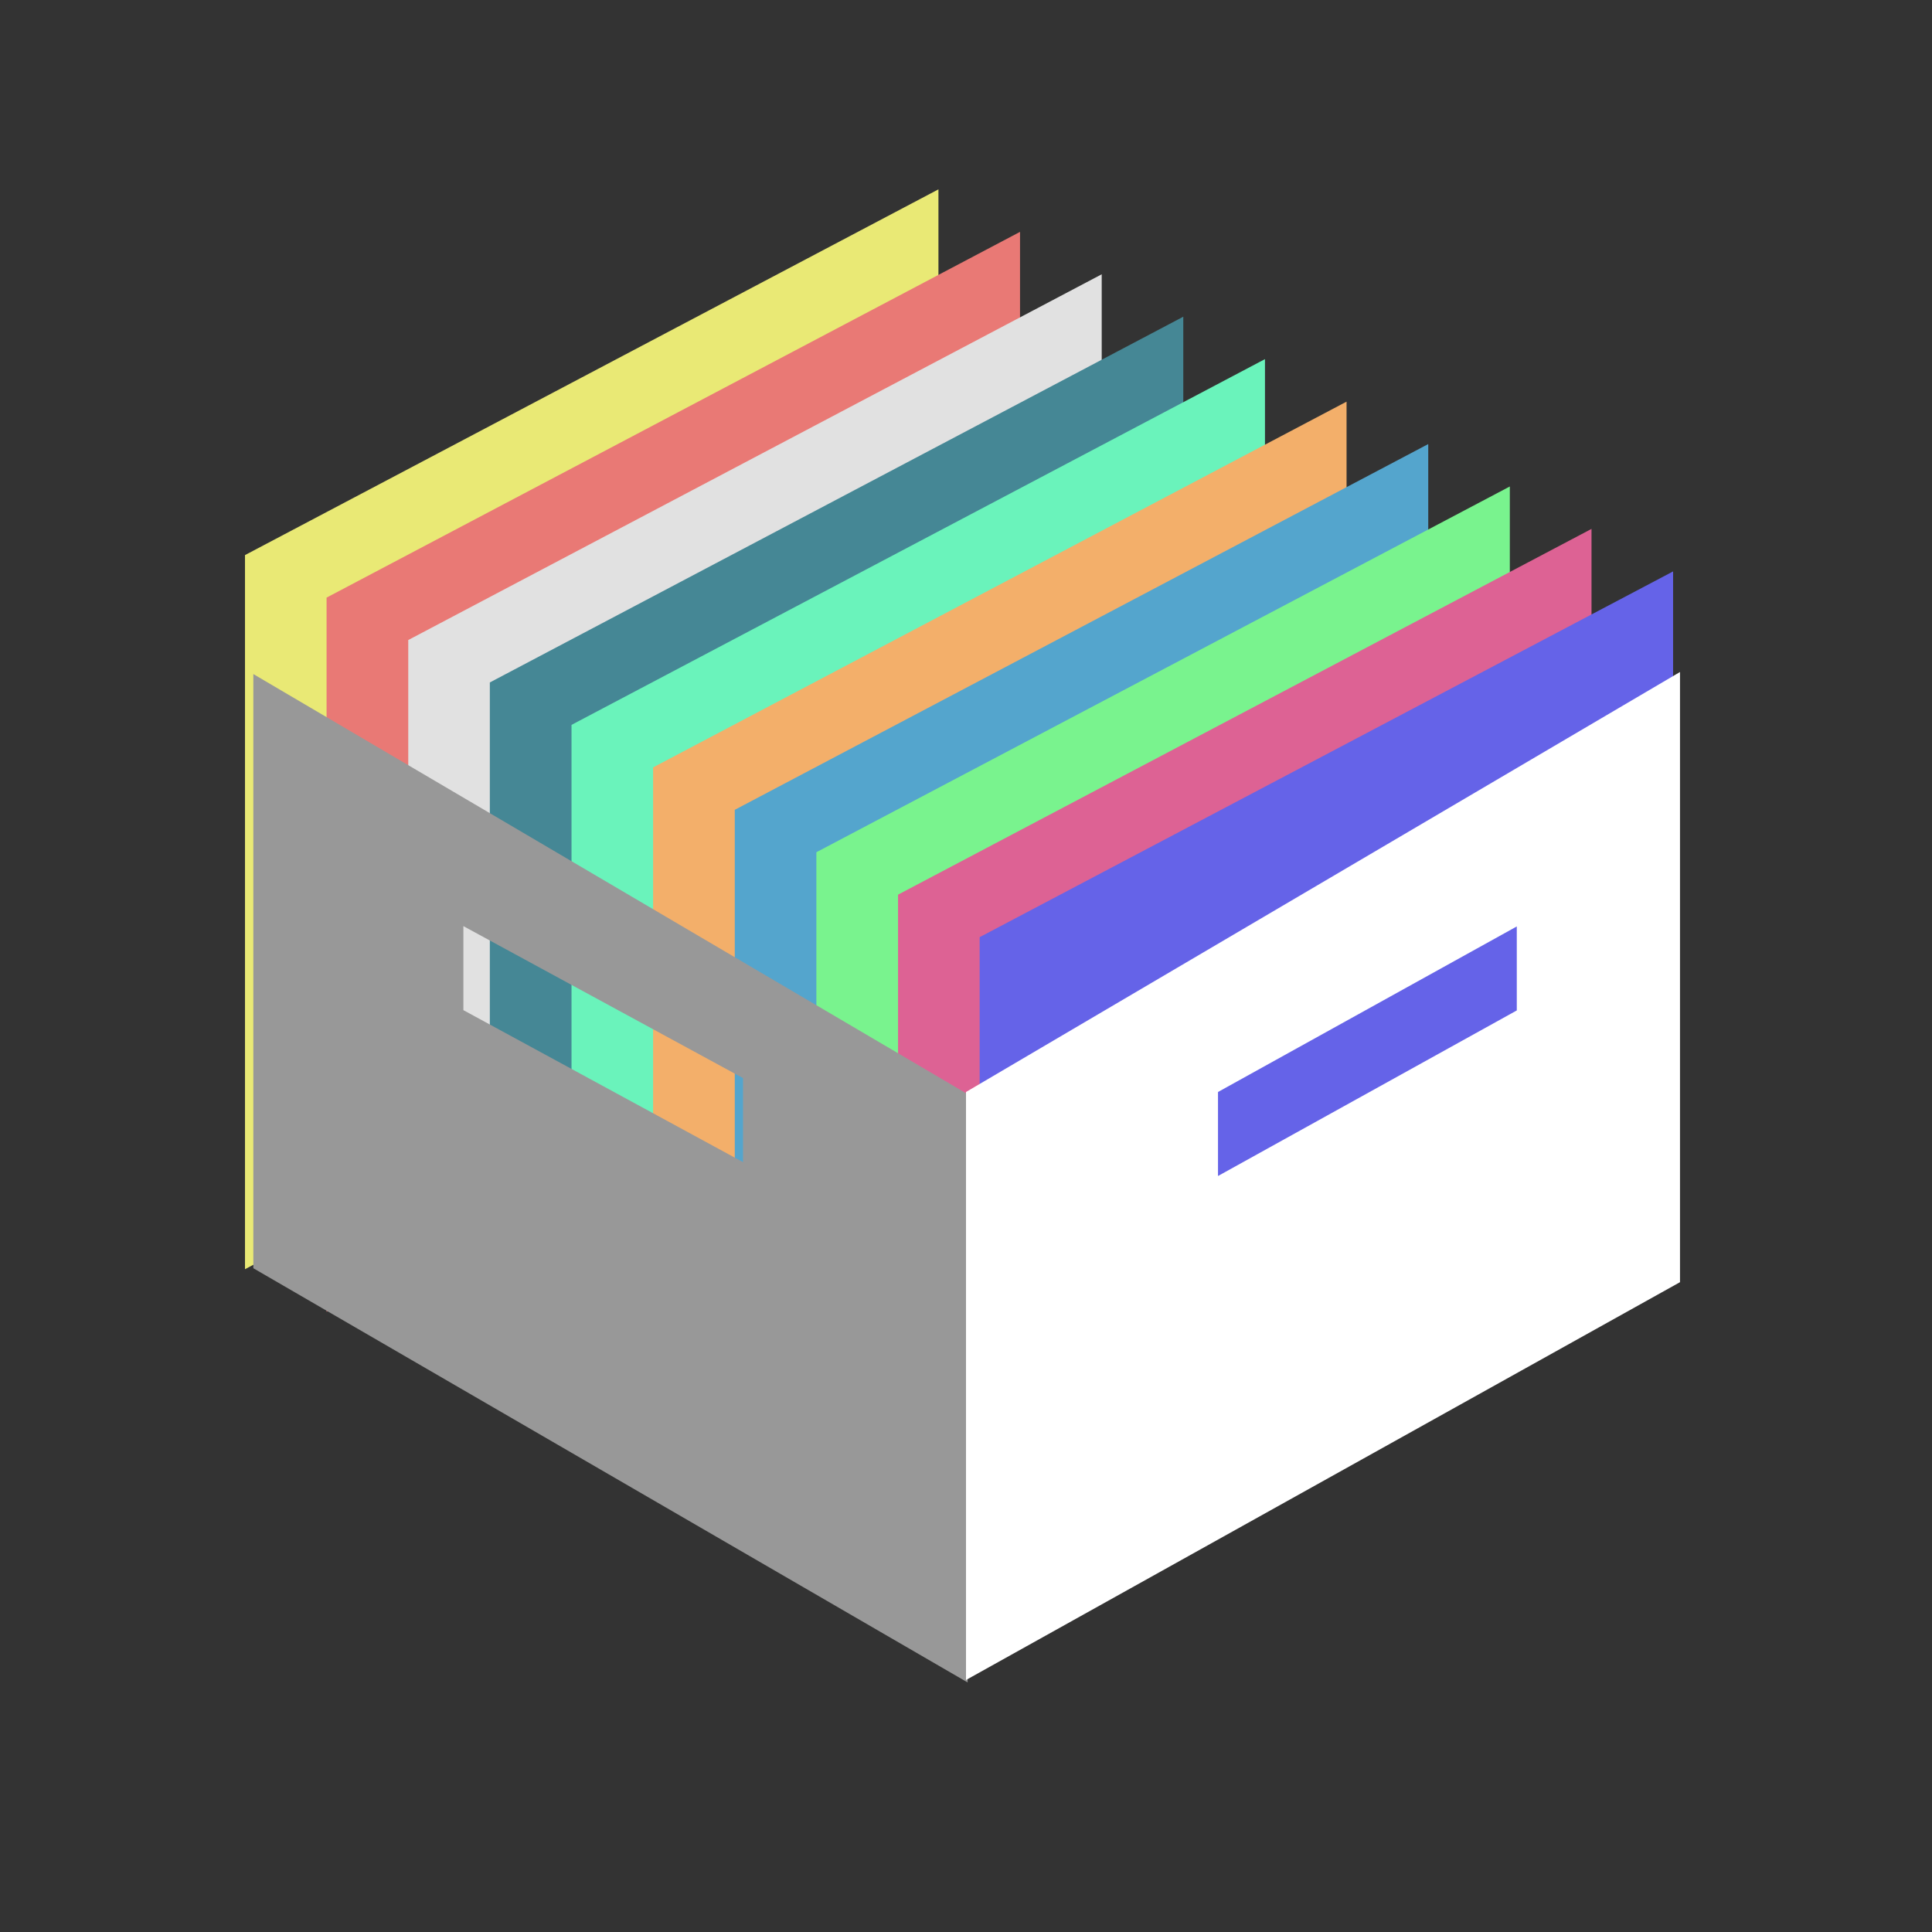 <?xml version="1.0" encoding="UTF-8" standalone="no"?>
<svg
   width="23px"
   height="23px"
   version="1.1"
   xml:space="preserve"
   style="fill-rule:evenodd;clip-rule:evenodd;stroke-linejoin:round;stroke-miterlimit:2;"
   id="svg29"
   sodipodi:docname="packages.svg"
   inkscape:version="1.4 (e7c3feb100, 2024-10-09)"
   xmlns:inkscape="http://www.inkscape.org/namespaces/inkscape"
   xmlns:sodipodi="http://sodipodi.sourceforge.net/DTD/sodipodi-0.dtd"
   xmlns="http://www.w3.org/2000/svg"
   xmlns:svg="http://www.w3.org/2000/svg"
   xmlns:serif="http://www.serif.com/"><rect width="100%" height="100%" fill="#333333" stroke="none"/><sodipodi:namedview
   id="namedview29"
   pagecolor="#505050"
   bordercolor="#ffffff"
   borderopacity="1"
   inkscape:showpageshadow="0"
   inkscape:pageopacity="0"
   inkscape:pagecheckerboard="1"
   inkscape:deskcolor="#505050"
   inkscape:zoom="18.384776"
   inkscape:cx="0.16317849"
   inkscape:cy="4.7321761"
   inkscape:window-width="2560"
   inkscape:window-height="1403"
   inkscape:window-x="0"
   inkscape:window-y="0"
   inkscape:window-maximized="1"
   inkscape:current-layer="packages1" />
    <g
   transform="matrix(1,0,0,1,-159,0)"
   id="g12">
        <g
   transform="matrix(1.211,0,0,1.211,120.263,-54.474)"
   id="g11">
            <rect
   id="packages"
   x="32"
   y="45"
   width="19"
   height="19"
   style="fill:none;" />
            <g
   id="packages1"
   serif:id="packages">
                <g
   transform="matrix(0.802,-0.423,-1.59985e-18,0.585,-102.345,117.881)"
   id="g1">
                    <rect
   x="170.5"
   y="8"
   width="8.5"
   height="12"
   style="fill:#e9e975;fill-opacity:1"
   id="rect1" />
                </g>
                <g
   transform="matrix(0.802,-0.423,-1.59985e-18,0.585,-101.543,118.299)"
   id="g2">
                    <rect
   x="170.5"
   y="8"
   width="8.5"
   height="12"
   style="fill:#e97975;fill-opacity:1"
   id="rect2" />
                </g>
                <g
   transform="matrix(0.802,-0.423,-1.59985e-18,0.585,-100.74,118.716)"
   id="g3">
                    <rect
   x="170.5"
   y="8"
   width="8.5"
   height="12"
   style="fill:rgb(225,225,225);"
   id="rect3" />
                </g>
                <g
   transform="matrix(0.802,-0.423,-1.59985e-18,0.585,-99.938,119.133)"
   id="g4">
                    <rect
   x="170.5"
   y="8"
   width="8.5"
   height="12"
   style="fill:rgb(69,135,149);"
   id="rect4" />
                </g>
                <g
   transform="matrix(0.802,-0.423,-1.59985e-18,0.585,-99.135,119.55)"
   id="g5">
                    <rect
   x="170.5"
   y="8"
   width="8.5"
   height="12"
   style="fill:#6af3bb;fill-opacity:1"
   id="rect5" />
                </g>
                <g
   transform="matrix(0.802,-0.423,-1.59985e-18,0.585,-98.333,119.968)"
   id="g6">
                    <rect
   x="170.5"
   y="8"
   width="8.5"
   height="12"
   style="fill:#f3af6a;fill-opacity:1"
   id="rect6" />
                </g>
                <g
   transform="matrix(0.802,-0.423,-1.59985e-18,0.585,-97.53,120.385)"
   id="g7">
                    <rect
   x="170.5"
   y="8"
   width="8.5"
   height="12"
   style="fill:#54a5cd;fill-opacity:1"
   id="rect7" />
                </g>
                <g
   transform="matrix(0.802,-0.423,-1.59985e-18,0.585,-96.728,120.802)"
   id="g8">
                    <rect
   x="170.5"
   y="8"
   width="8.5"
   height="12"
   style="fill:#79f38e;fill-opacity:1"
   id="rect8" />
                </g>
                <g
   transform="matrix(0.802,-0.423,-1.59985e-18,0.585,-95.925,121.219)"
   id="g9">
                    <rect
   x="170.5"
   y="8"
   width="8.5"
   height="12"
   style="fill:#dd6294;fill-opacity:1"
   id="rect9" />
                </g>
                <g
   transform="matrix(0.802,-0.423,-1.59985e-18,0.585,-95.123,121.637)"
   id="g10">
                    <rect
   x="170.5"
   y="8"
   width="8.5"
   height="12"
   style="fill:#6563e8;fill-opacity:1"
   id="rect10" />
                </g>
                <path
   d="m 41.5,61.522 v -5.783 l -7.022,-4.13 v 5.841 z m -4.957,-7.435 2.749,1.494 v 0.826 l -2.749,-1.494 z"
   style="fill:#989898;opacity:1;fill-opacity:1"
   id="path31" />
            </g>
        </g>
    </g>
    <defs
   id="defs29">
        <linearGradient
   id="_Linear1"
   x1="0"
   y1="0"
   x2="1"
   y2="0"
   gradientUnits="userSpaceOnUse"
   gradientTransform="matrix(6.176,1.642,2.059,9.959,171.529,7.938)"><stop
     offset="0"
     style="stop-color:rgb(148,69,149);stop-opacity:1"
     id="stop12" /><stop
     offset="1"
     style="stop-color:rgb(213,166,78);stop-opacity:1"
     id="stop13" /></linearGradient>
        <linearGradient
   id="_Linear2"
   x1="0"
   y1="0"
   x2="1"
   y2="0"
   gradientUnits="userSpaceOnUse"
   gradientTransform="matrix(7.206,0.975,3.088,12.115,171.559,10.07)"><stop
     offset="0"
     style="stop-color:rgb(122,3,11);stop-opacity:1"
     id="stop14" /><stop
     offset="1"
     style="stop-color:rgb(216,37,49);stop-opacity:1"
     id="stop15" /></linearGradient>
        <linearGradient
   id="_Linear3"
   x1="0"
   y1="0"
   x2="1"
   y2="0"
   gradientUnits="userSpaceOnUse"
   gradientTransform="matrix(5.26783e-16,11.294,-8.235,-5.954,170.618,7.25)"><stop
     offset="0"
     style="stop-color:rgb(165,214,201);stop-opacity:1"
     id="stop16" /><stop
     offset="0.32"
     style="stop-color:rgb(46,131,107);stop-opacity:1"
     id="stop17" /><stop
     offset="1"
     style="stop-color:rgb(48,204,162);stop-opacity:1"
     id="stop18" /></linearGradient>
        <linearGradient
   id="_Linear4"
   x1="0"
   y1="0"
   x2="1"
   y2="0"
   gradientUnits="userSpaceOnUse"
   gradientTransform="matrix(6.176,1.642,2.059,9.959,171.676,8.714)"><stop
     offset="0"
     style="stop-color:rgb(231,212,47);stop-opacity:1"
     id="stop19" /><stop
     offset="1"
     style="stop-color:rgb(223,82,0);stop-opacity:1"
     id="stop20" /></linearGradient>
        <linearGradient
   id="_Linear5"
   x1="0"
   y1="0"
   x2="1"
   y2="0"
   gradientUnits="userSpaceOnUse"
   gradientTransform="matrix(-5.147,-0.898,-2.059,-8.547,175.853,10.308)"><stop
     offset="0"
     style="stop-color:rgb(69,149,101);stop-opacity:1"
     id="stop21" /><stop
     offset="1"
     style="stop-color:rgb(234,186,165);stop-opacity:1"
     id="stop22" /></linearGradient>
        <linearGradient
   id="_Linear6"
   x1="0"
   y1="0"
   x2="1"
   y2="0"
   gradientUnits="userSpaceOnUse"
   gradientTransform="matrix(6.176,4.466,1.68872e-17,8.471,170.765,9.438)"><stop
     offset="0"
     style="stop-color:rgb(118,119,192);stop-opacity:1"
     id="stop23" /><stop
     offset="0.57"
     style="stop-color:rgb(51,53,141);stop-opacity:1"
     id="stop24" /><stop
     offset="1"
     style="stop-color:rgb(178,179,237);stop-opacity:1"
     id="stop25" /></linearGradient>
        <linearGradient
   id="_Linear7"
   x1="0"
   y1="0"
   x2="1"
   y2="0"
   gradientUnits="userSpaceOnUse"
   gradientTransform="matrix(14.043,0,0,14.043,34.478,55.739)"><stop
     offset="0"
     style="stop-color:#3f3e74;stop-opacity:1;"
     id="stop29" /><stop
     offset="0.5"
     style="stop-color:#626285;stop-opacity:1;"
     id="stop28" /><stop
     offset="0.52"
     style="stop-color:#8584a3;stop-opacity:1;"
     id="stop27" /><stop
     offset="1"
     style="stop-color:#ffffff;stop-opacity:1;"
     id="stop26" /></linearGradient>
    </defs>
<path
   d="M 11.5,20 20,15.264 V 8 l -8.5,5 z m 6.557,-8.971 v 1 L 14.5,14 v -1 z"
   style="opacity:1;fill:#ffffff;stroke-width:1.042;paint-order:markers stroke fill"
   id="path32" /></svg>
